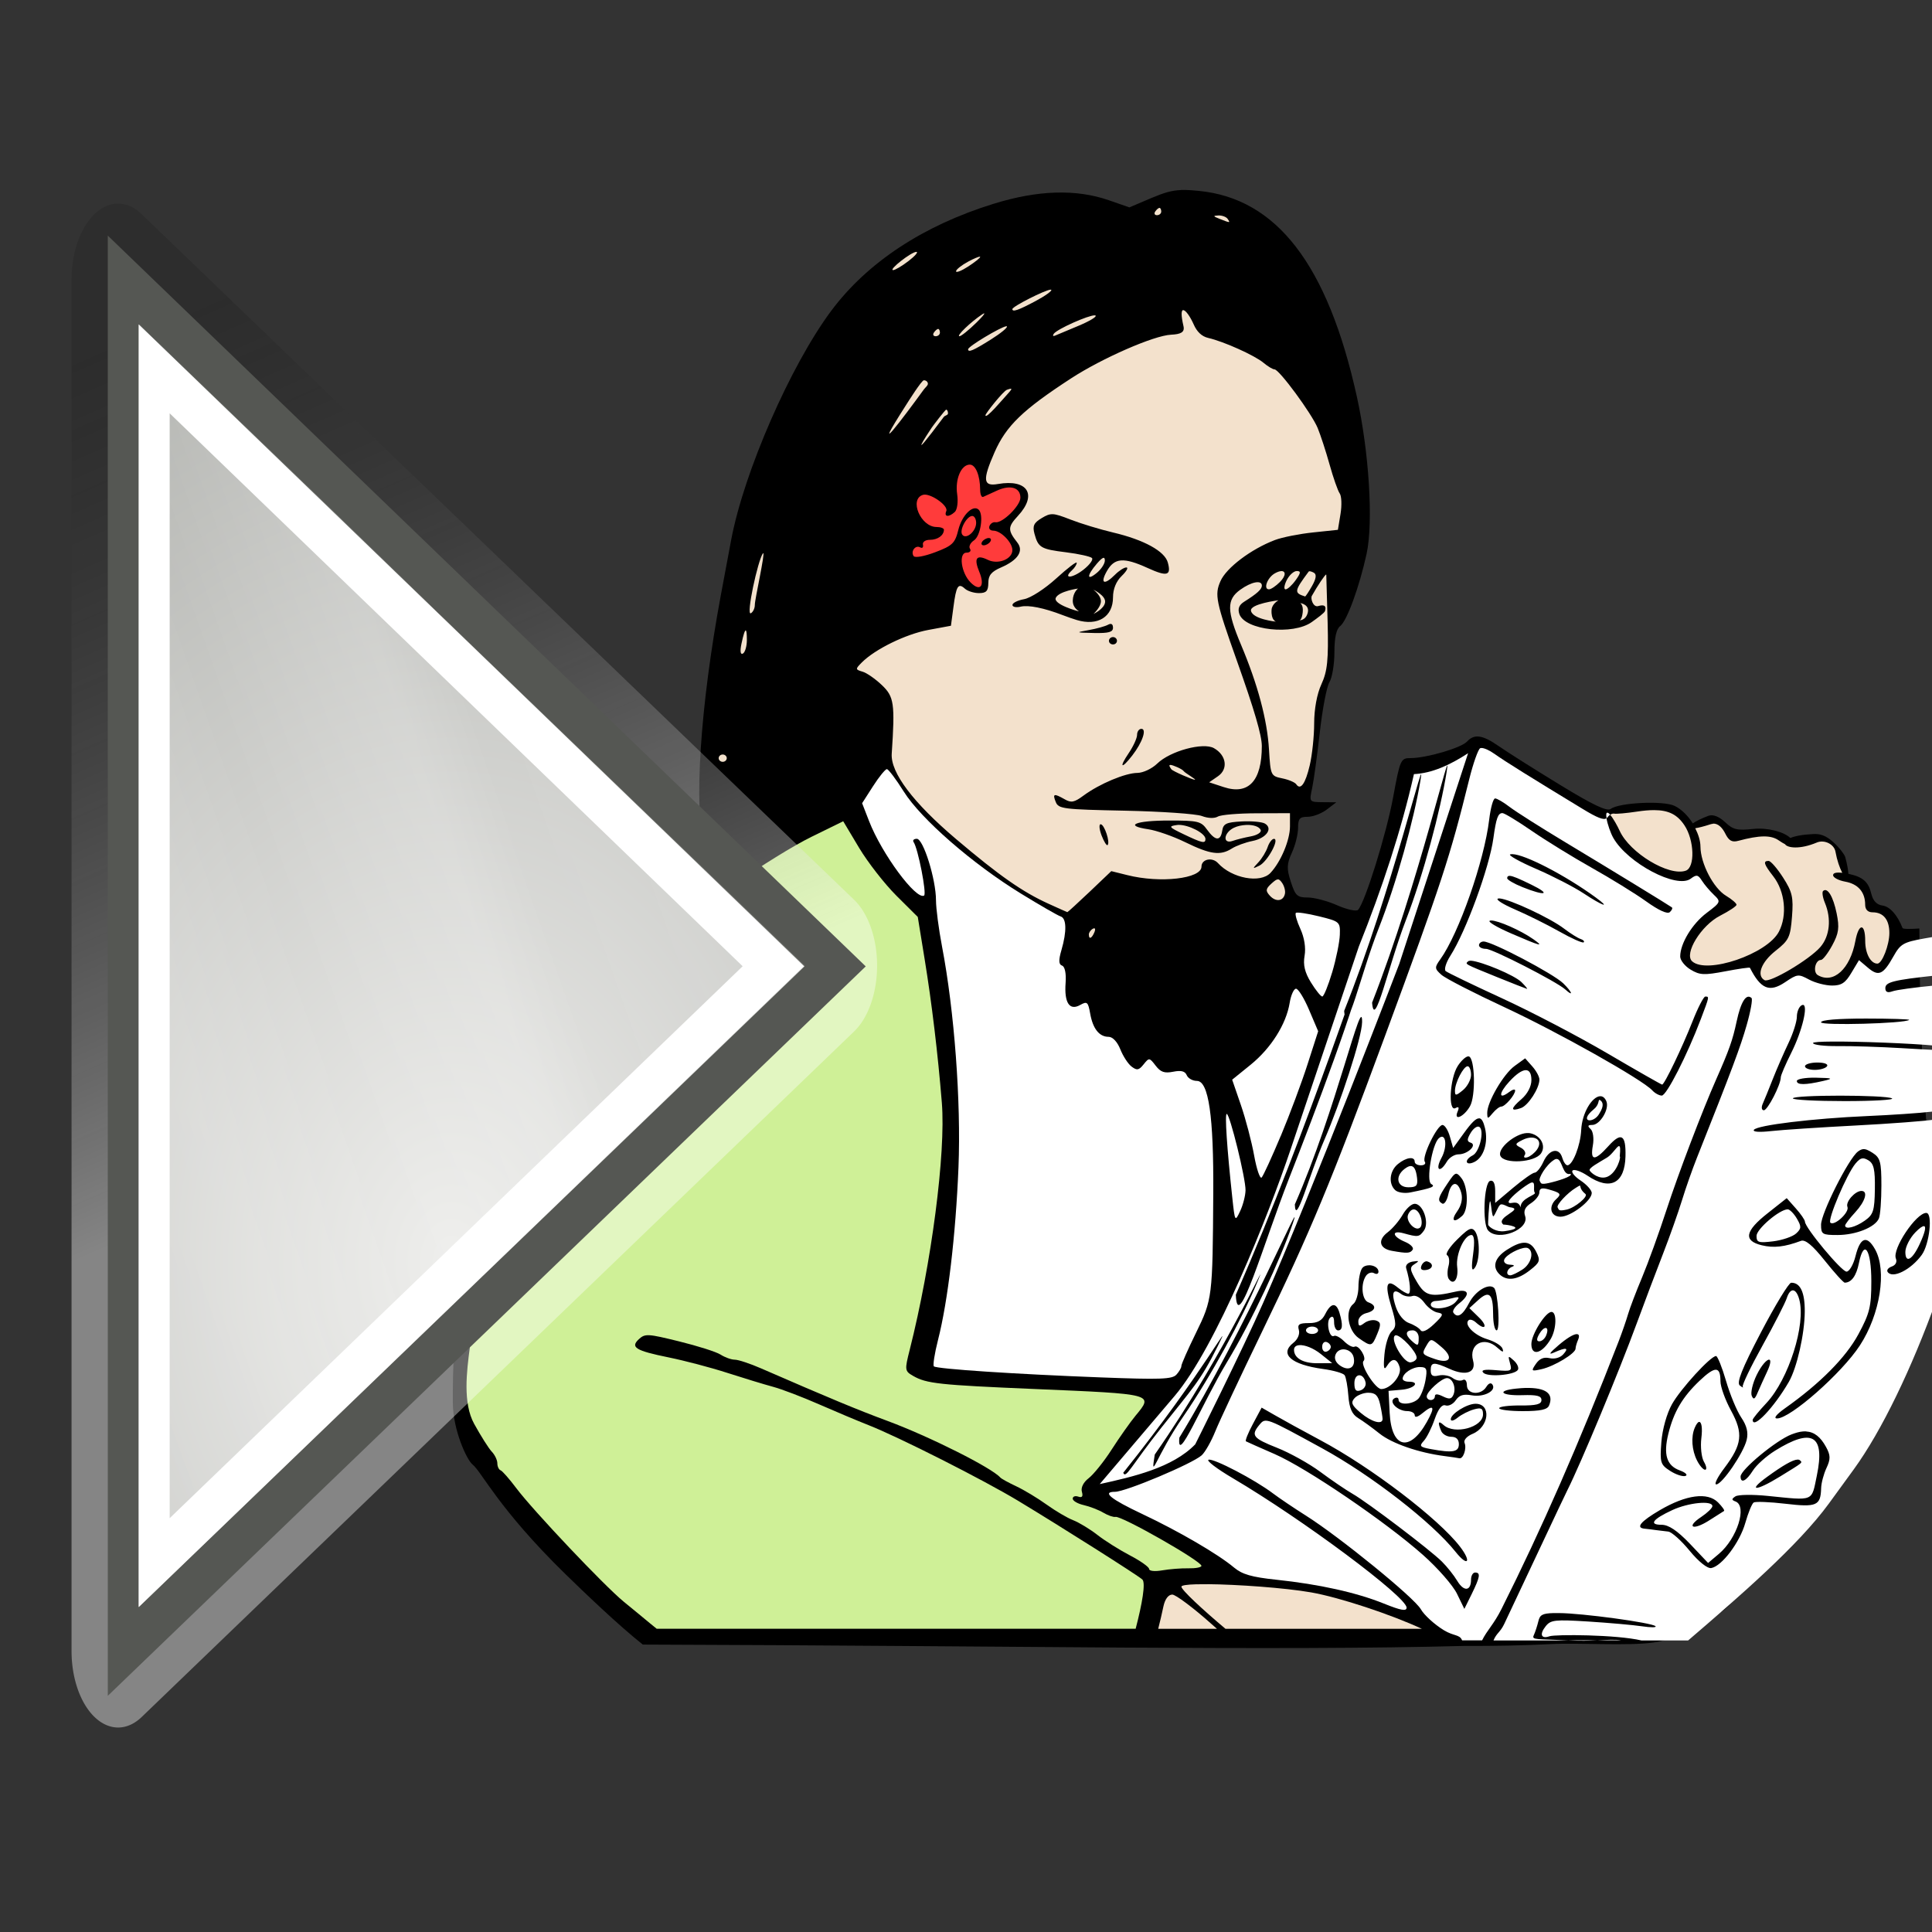 <?xml version="1.0" encoding="UTF-8" standalone="no"?>
<svg xmlns:dc="http://purl.org/dc/elements/1.1/" xmlns:cc="http://creativecommons.org/ns#" xmlns:rdf="http://www.w3.org/1999/02/22-rdf-syntax-ns#" xmlns:svg="http://www.w3.org/2000/svg" xmlns="http://www.w3.org/2000/svg" xmlns:xlink="http://www.w3.org/1999/xlink" version="1.0" id="svg7854" height="51.2" width="51.2">
  <rect width="100%" height="100%" fill="#333333" stroke="none"/>
  <defs id="defs7856">
    <linearGradient id="linearGradient7577">
      <stop id="stop7579" offset="0" style="stop-color:#000000;stop-opacity:0.314;" />
      <stop id="stop7581" offset="1" style="stop-color:#ffffff;stop-opacity:1" />
    </linearGradient>
    <linearGradient id="linearGradient7305">
      <stop id="stop7307" offset="0" style="stop-color:#ffffff;stop-opacity:1" />
      <stop style="stop-color:#ffffff;stop-opacity:0;" offset="0.21" id="stop7313" />
      <stop id="stop7329" offset="0.349" style="stop-color:#ffffff;stop-opacity:0.811;" />
      <stop style="stop-color:#ffffff;stop-opacity:0;" offset="0.429" id="stop7321" />
      <stop id="stop7323" offset="0.521" style="stop-color:#ffffff;stop-opacity:1;" />
      <stop style="stop-color:#ffffff;stop-opacity:0;" offset="0.557" id="stop7317" />
      <stop id="stop7319" offset="0.71" style="stop-color:#ffffff;stop-opacity:0.568;" />
      <stop style="stop-color:#ffffff;stop-opacity:0;" offset="0.744" id="stop7416" />
      <stop id="stop7309" offset="1" style="stop-color:#ffffff;stop-opacity:0" />
    </linearGradient>
    <linearGradient id="linearGradient7344">
      <stop style="stop-color:#eeeeec;stop-opacity:1" offset="0" id="stop7346" />
      <stop style="stop-color:#92948f;stop-opacity:1" offset="1" id="stop7348" />
    </linearGradient>
    <linearGradient y2="25.969" x2="-123.498" y1="12.838" x1="-127.017" gradientUnits="userSpaceOnUse" id="linearGradient7871" xlink:href="#linearGradient7577" />
    <radialGradient r="13.552" fy="17.415" fx="36.455" cy="17.415" cx="36.455" gradientTransform="matrix(0.925,0,0,1.935,-27.088,-1.471)" gradientUnits="userSpaceOnUse" id="radialGradient7873" xlink:href="#linearGradient7344" />
    <radialGradient r="13.552" fy="17.415" fx="36.455" cy="17.415" cx="36.455" gradientTransform="matrix(2.007,0,0,1.668,87.647,0.422)" gradientUnits="userSpaceOnUse" id="radialGradient7875" xlink:href="#linearGradient7344" />
    <linearGradient y2="37.832" x2="48.128" y1="10.043" x1="-0.003" gradientUnits="userSpaceOnUse" id="linearGradient7877" xlink:href="#linearGradient7305" />
    <linearGradient xlink:href="#linearGradient7577" id="linearGradient7865" gradientUnits="userSpaceOnUse" x1="-177.278" y1="9.204" x2="-172.829" y2="25.808" />
    <radialGradient xlink:href="#linearGradient7344" id="radialGradient7867" gradientUnits="userSpaceOnUse" gradientTransform="matrix(2.922,0,0,2.398,-293.181,-11.396)" cx="36.126" cy="18.02" fx="36.126" fy="18.02" r="13.552" />
    <linearGradient xlink:href="#linearGradient7305" id="linearGradient7869" gradientUnits="userSpaceOnUse" x1="-0.117" y1="10.147" x2="48.026" y2="37.942" />
  </defs>
  <path d="m 31.295,5.037 c -0.247,0.009 -0.44,0.068 -0.773,0.207 l -0.593,0.252 -0.542,-0.189 c -0.873,-0.302 -1.883,-0.271 -3.064,0.096 -1.859,0.576 -3.338,1.552 -4.292,2.83 -1.08,1.447 -2.316,4.277 -2.654,6.074 -0.06,0.321 -0.183,0.977 -0.273,1.459 -0.549,2.953 -0.724,5.626 -0.437,6.709 0.085,0.321 0.16,0.653 0.162,0.74 0.002,0.09 -0.291,0.335 -0.68,0.566 -0.377,0.224 -1.084,0.791 -1.572,1.258 -0.709,0.678 -1.063,1.13 -1.755,2.252 -1.185,1.922 -1.645,3.014 -2.064,4.912 -0.117,0.53 -0.287,1.203 -0.377,1.498 -0.38,1.141 -0.383,2.736 -0.38,3.471 0.003,0.735 0.373,1.521 0.521,1.638 0.244,0.194 0.682,1.166 2.465,2.908 0.441,0.431 1.414,1.366 2.049,1.865 9.776,0.03 16.78,0.17 21.786,0.035 0.771,0.004 1.536,-0.01 2.285,-0.048 0.749,-0.039 2.006,0.055 2.714,-0.042 0.708,-0.096 0.919,-0.539 1.565,-0.709 0.646,-0.17 0.89,-1.164 1.455,-1.423 0.565,-0.258 0.769,-0.774 1.232,-1.136 0.463,-0.362 0.556,-0.937 0.897,-1.419 0.341,-0.482 0.616,-1.131 0.816,-1.748 0.199,-0.616 1.421,-1.88 1.459,-2.646 0.115,-2.772 -0.374,-4.598 -0.38,-9.841 -0.253,0.018 -0.436,0.015 -0.446,-0.012 -0.132,-0.342 -0.336,-0.57 -0.53,-0.596 -0.154,-0.02 -0.251,-0.125 -0.297,-0.311 -0.077,-0.321 -0.225,-0.449 -0.608,-0.53 -0.006,-0.092 -0.026,-0.234 -0.084,-0.446 -0.015,-0.056 -0.14,-0.233 -0.308,-0.386 -0.214,-0.196 -0.368,-0.229 -0.533,-0.222 -0.296,0.014 -0.493,0.054 -0.614,0.105 -0.163,-0.163 -0.602,-0.281 -0.988,-0.24 -0.42,0.045 -0.53,0.019 -0.734,-0.174 -0.153,-0.145 -0.32,-0.222 -0.449,-0.174 -0.18,0.068 -0.325,0.139 -0.413,0.201 -0.126,-0.201 -0.298,-0.374 -0.482,-0.464 -0.298,-0.145 -1.472,-0.088 -1.695,0.081 -0.096,0.072 -0.468,-0.104 -1.357,-0.647 -0.673,-0.411 -1.395,-0.868 -1.605,-1.015 -0.433,-0.302 -0.652,-0.334 -0.845,-0.123 -0.151,0.166 -1.075,0.437 -1.489,0.437 -0.269,0 -0.283,0.03 -0.47,1.045 -0.178,0.965 -0.742,2.778 -0.928,2.977 -0.044,0.047 -0.294,-0.006 -0.551,-0.12 -0.257,-0.114 -0.608,-0.207 -0.782,-0.207 -0.28,0 -0.33,-0.048 -0.449,-0.416 -0.114,-0.351 -0.109,-0.472 0.03,-0.776 0.091,-0.198 0.162,-0.491 0.162,-0.653 0,-0.246 0.042,-0.294 0.255,-0.294 0.14,0 0.368,-0.087 0.506,-0.192 l 0.252,-0.192 -0.359,-0.003 c -0.359,-0.003 -0.36,-0.005 -0.282,-0.368 0.043,-0.2 0.135,-0.868 0.204,-1.483 0.069,-0.615 0.183,-1.213 0.255,-1.33 0.072,-0.117 0.132,-0.473 0.132,-0.791 0,-0.385 0.05,-0.617 0.153,-0.695 0.179,-0.135 0.512,-1.05 0.701,-1.92 0.18,-0.832 0.065,-2.698 -0.261,-4.169 -0.773,-3.495 -2.127,-5.248 -4.196,-5.445 -0.136,-0.013 -0.249,-0.022 -0.35,-0.024 -0.038,-5.745e-4 -0.076,-0.002 -0.111,0 z" id="path4354" style="fill:#000000;stroke-width:0.096" />
  <path d="m 22.346,21.764 -0.848,0.416 c -0.466,0.229 -1.361,0.782 -1.986,1.228 -3.772,2.693 -4.534,3.805 -6.38,9.3 -0.208,0.619 -0.556,2.052 -0.68,2.995 -0.085,0.644 -0.19,1.479 0.114,2.031 0.177,0.321 0.386,0.652 0.467,0.737 0.081,0.084 0.147,0.224 0.147,0.308 0,0.085 0.039,0.168 0.087,0.186 0.047,0.018 0.233,0.23 0.413,0.47 0.446,0.594 2.334,2.59 2.851,3.013 0.231,0.189 0.544,0.445 0.695,0.572 0.06,0.051 0.118,0.097 0.177,0.144 h 12.693 c 0.173,-0.662 0.27,-1.221 0.177,-1.306 -0.122,-0.112 -2.129,-1.383 -3.286,-2.082 -0.928,-0.56 -3.168,-1.693 -3.974,-2.01 -0.277,-0.109 -0.863,-0.355 -1.303,-0.548 -0.44,-0.193 -0.99,-0.404 -1.225,-0.467 -0.235,-0.063 -0.783,-0.231 -1.219,-0.371 -0.436,-0.141 -1.131,-0.323 -1.545,-0.407 -0.885,-0.18 -1.025,-0.269 -0.785,-0.488 0.16,-0.146 0.241,-0.139 1.06,0.063 0.488,0.12 0.983,0.276 1.099,0.35 0.116,0.074 0.285,0.135 0.377,0.135 0.093,0 0.408,0.104 0.698,0.231 1.831,0.797 2.546,1.094 3.352,1.393 1.104,0.41 2.752,1.235 2.986,1.498 0.029,0.033 0.22,0.138 0.425,0.234 0.205,0.096 0.565,0.313 0.8,0.482 0.235,0.169 0.553,0.357 0.707,0.416 0.154,0.06 0.443,0.235 0.641,0.389 0.198,0.155 0.587,0.399 0.866,0.545 0.279,0.146 0.506,0.307 0.506,0.359 0,0.054 0.149,0.071 0.347,0.036 0.191,-0.033 0.501,-0.058 0.692,-0.054 0.191,0.004 0.347,-0.025 0.347,-0.066 0,-0.126 -2.125,-1.335 -2.279,-1.297 -0.051,0.012 -0.195,-0.037 -0.32,-0.111 -0.125,-0.074 -0.357,-0.164 -0.518,-0.201 -0.161,-0.036 -0.294,-0.113 -0.294,-0.171 0,-0.058 0.065,-0.082 0.147,-0.054 0.102,0.036 0.132,-0.005 0.096,-0.129 -0.031,-0.109 0.04,-0.252 0.18,-0.359 0.127,-0.098 0.402,-0.437 0.608,-0.758 0.206,-0.321 0.491,-0.725 0.632,-0.896 0.483,-0.583 0.509,-0.575 -2.675,-0.71 -2.53,-0.107 -2.863,-0.143 -3.217,-0.347 -0.223,-0.128 -0.227,-0.154 -0.09,-0.695 0.576,-2.279 0.958,-5.21 0.851,-6.541 -0.106,-1.311 -0.268,-2.653 -0.455,-3.801 l -0.183,-1.126 -0.566,-0.563 c -0.31,-0.309 -0.755,-0.879 -0.988,-1.267 z" id="path3925" style="fill:#cff097;fill-opacity:1;stroke-width:0.096" />
  <path d="m 29.751,39.267 c 0.043,-0.04 0.303,-0.142 0.578,-0.227 0.908,-0.282 1.404,-0.525 1.471,-0.722 0.129,-0.381 1.408,-3.082 1.646,-3.475 0.686,-1.135 4.732,-11.848 5.003,-13.245 0.072,-0.374 0.2,-0.872 0.284,-1.107 0.084,-0.234 0.131,-0.446 0.105,-0.469 -0.026,-0.024 -0.328,0.031 -0.67,0.123 -0.342,0.091 -0.674,0.178 -0.736,0.192 -0.114,0.026 -0.295,0.676 -0.419,1.504 -0.036,0.241 -0.325,1.181 -0.641,2.09 -0.316,0.909 -0.796,2.331 -1.065,3.159 -0.269,0.829 -0.613,1.813 -0.764,2.187 -1.092,2.713 -1.698,4.171 -2.002,4.812 -0.139,0.294 -0.428,0.907 -0.641,1.361 -0.533,1.135 -0.676,1.397 -1.222,2.236 -0.512,0.786 -0.973,1.39 -1.101,1.442 -0.109,0.044 -0.102,0.211 0.009,0.211 0.049,0 0.124,-0.032 0.168,-0.072 z" id="path3919" style="fill:#000000;stroke-width:0.096" />
  <path id="path3921" d="m 39.253,19.823 c -0.01,6.47e-4 -0.02,0.002 -0.027,0.006 -0.054,0.03 -0.184,0.397 -0.288,0.815 -0.518,2.091 -0.718,2.702 -2.243,6.835 -1.421,3.849 -1.963,5.153 -3.256,7.826 -0.569,1.176 -1.123,2.356 -1.231,2.624 -0.108,0.267 -0.27,0.555 -0.362,0.638 -0.246,0.222 -2.016,0.967 -2.297,0.967 -0.354,0 -0.118,0.192 0.719,0.587 0.975,0.46 2.013,1.065 2.435,1.42 0.214,0.18 0.465,0.254 1.12,0.323 1.138,0.12 2.124,0.339 2.851,0.632 0.456,0.184 0.602,0.209 0.602,0.108 0,-0.287 -2.753,-2.338 -4.603,-3.429 -0.424,-0.25 -0.714,-0.47 -0.644,-0.491 0.135,-0.041 1.224,0.527 1.707,0.893 0.159,0.12 0.552,0.386 0.875,0.59 0.896,0.567 2.869,2.173 3.043,2.48 0.085,0.15 0.358,0.401 0.608,0.554 0.268,0.164 0.423,0.108 0.485,0.27 h 0.53 c 0.129,-0.265 0.31,-0.423 0.515,-0.833 1.054,-2.101 2.06,-4.396 3.103,-7.089 0.093,-0.241 0.205,-0.567 0.252,-0.728 0.046,-0.16 0.214,-0.599 0.371,-0.973 0.157,-0.374 0.45,-1.182 0.65,-1.797 0.302,-0.927 0.942,-2.61 1.315,-3.453 0.343,-0.777 0.434,-1.035 0.539,-1.527 0.112,-0.526 0.255,-0.751 0.395,-0.623 0.034,0.031 -0.025,0.357 -0.129,0.719 -0.165,0.577 -0.378,1.151 -1.321,3.522 -0.117,0.294 -0.294,0.796 -0.392,1.117 -0.099,0.321 -0.323,0.956 -0.5,1.411 -0.177,0.454 -0.492,1.287 -0.698,1.848 -0.475,1.293 -1.478,3.704 -1.839,4.424 -0.054,0.107 -0.343,0.718 -0.644,1.36 -0.301,0.642 -0.764,1.625 -1.03,2.186 -0.107,0.226 -0.203,0.238 -0.285,0.438 h 1.988 c -0.838,-0.044 -0.981,-0.007 -0.922,-0.135 0.04,-0.085 0.094,-0.254 0.123,-0.374 0.039,-0.165 0.101,-0.208 0.401,-0.216 0.043,-0.002 0.093,-1.84e-4 0.147,0 0.608,0.002 2.461,0.254 2.555,0.347 0.038,0.037 -0.122,0.038 -0.356,0.003 -0.235,-0.035 -0.873,-0.091 -1.417,-0.126 -0.893,-0.056 -1.002,-0.043 -1.135,0.123 -0.172,0.215 -0.123,0.345 0.102,0.267 0.152,-0.053 1.767,-0.045 2.435,0.111 h 1.237 c 1.354,-1.161 2.919,-2.516 3.729,-3.627 0.143,-0.196 0.44,-0.604 0.659,-0.905 0.744,-1.023 1.542,-2.687 2.201,-4.52 v -4.765 c -0.019,0.004 -0.033,0.008 -0.054,0.012 -0.22,0.038 -1.167,0.11 -2.106,0.159 -0.938,0.049 -1.942,0.115 -2.228,0.147 -0.315,0.035 -0.496,0.023 -0.458,-0.033 0.083,-0.123 1.561,-0.302 3.004,-0.365 0.645,-0.028 1.402,-0.08 1.68,-0.114 0.06,-0.007 0.112,-0.012 0.162,-0.015 v -1.62 c -0.277,-0.013 -0.602,-0.031 -0.934,-0.051 -0.557,-0.033 -1.314,-0.058 -1.68,-0.054 -0.367,0.004 -0.665,-0.032 -0.665,-0.081 0,-0.026 0.198,-0.037 0.503,-0.039 0.723,-0.005 2.039,0.044 2.776,0.111 v -1.602 c -0.037,0.004 -0.056,0.005 -0.096,0.009 -0.491,0.047 -0.976,0.113 -1.078,0.15 -0.129,0.046 -0.189,0.021 -0.189,-0.084 0,-0.16 0.209,-0.215 1.363,-0.338 V 24.813 c -0.101,0.017 -0.208,0.035 -0.329,0.057 -0.561,0.1 -0.634,0.146 -0.821,0.479 -0.272,0.486 -0.394,0.535 -0.677,0.294 l -0.234,-0.198 -0.201,0.335 c -0.158,0.268 -0.264,0.338 -0.512,0.338 -0.172,0 -0.449,-0.071 -0.611,-0.159 -0.281,-0.151 -0.309,-0.149 -0.632,0.069 -0.415,0.28 -0.647,0.185 -0.934,-0.38 -0.009,-0.017 -0.301,0.026 -0.653,0.093 -0.566,0.107 -0.675,0.101 -0.919,-0.045 -0.152,-0.091 -0.276,-0.248 -0.276,-0.347 0,-0.345 0.317,-0.867 0.701,-1.156 0.378,-0.284 0.382,-0.298 0.189,-0.482 -0.109,-0.104 -0.25,-0.27 -0.314,-0.371 -0.102,-0.16 -0.144,-0.169 -0.297,-0.054 -0.367,0.277 -1.67,-0.409 -2.052,-1.081 -0.071,-0.125 -0.156,-0.366 -0.18,-0.521 -0.075,0.056 -0.246,-0.012 -0.626,-0.243 -1.384,-0.84 -2.08,-1.274 -2.342,-1.462 -0.136,-0.097 -0.282,-0.162 -0.353,-0.156 z m 3.322,1.86 c 0.008,-0.006 0.018,-0.012 0.024,-0.021 0.02,-0.029 0.044,-0.054 0.072,-0.072 -0.037,-0.043 -0.071,-0.065 -0.09,-0.048 -0.019,0.017 -0.016,0.073 -0.006,0.141 z m -1.007,21.787 c 0.039,0.002 0.06,0.002 0.102,0.005 0.22,0.013 0.44,0.005 0.644,-0.005 z m 0.746,0 h 0.65 c -0.148,-0.026 -0.384,-0.012 -0.65,0 z M 38.906,19.961 c -0.478,0.312 -0.957,0.531 -1.435,0.554 -0.335,1.487 -0.838,3.015 -1.462,4.574 l -1.812,5.388 c -0.579,1.721 -1.962,5.216 -3.07,6.52 l -1.983,2.333 c 0.885,-0.194 1.93,-0.433 2.531,-1.054 0,0 1.243,-2.484 1.803,-3.756 1.299,-2.949 3.603,-8.973 3.603,-8.973 z m 0.716,1.198 c 0.05,0 0.227,0.104 0.392,0.231 0.166,0.126 0.829,0.546 1.474,0.934 1.187,0.714 2.734,1.66 2.818,1.722 0.025,0.019 0.002,0.075 -0.054,0.126 -0.065,0.059 -0.295,-0.046 -0.632,-0.288 -0.292,-0.209 -0.939,-0.607 -1.438,-0.887 -0.498,-0.28 -1.215,-0.721 -1.59,-0.979 -0.375,-0.258 -0.724,-0.47 -0.776,-0.47 -0.118,0 -0.166,0.133 -0.24,0.668 -0.107,0.776 -0.725,2.463 -1.141,3.115 -0.116,0.182 -0.17,0.364 -0.123,0.404 0.047,0.04 0.713,0.362 1.483,0.716 0.77,0.353 2.035,1.014 2.809,1.468 0.774,0.454 1.423,0.824 1.444,0.824 0.061,0 0.532,-0.981 0.806,-1.677 0.142,-0.361 0.294,-0.656 0.338,-0.656 0.108,0 0.111,-0.008 -0.117,0.593 -0.365,0.963 -0.91,2.031 -1.036,2.031 -0.068,0 -0.182,-0.061 -0.252,-0.138 -0.259,-0.284 -2.502,-1.546 -3.924,-2.207 -0.807,-0.375 -1.557,-0.76 -1.665,-0.857 -0.182,-0.162 -0.183,-0.194 -0.03,-0.407 0.493,-0.687 1.166,-2.606 1.297,-3.705 0.037,-0.307 0.106,-0.56 0.156,-0.56 z m 0.458,1.477 c 0.331,0.006 1.402,0.559 2.207,1.147 0.421,0.307 0.188,0.228 -0.32,-0.108 -0.253,-0.167 -0.821,-0.46 -1.261,-0.65 -0.44,-0.19 -0.747,-0.364 -0.683,-0.383 0.015,-0.005 0.035,-0.006 0.057,-0.006 z m -0.069,0.575 c 0.082,0.004 0.25,0.076 0.572,0.234 0.541,0.264 0.371,0.309 -0.24,0.063 -0.22,-0.088 -0.401,-0.194 -0.401,-0.234 -2.87e-4,-0.043 0.02,-0.065 0.069,-0.063 z m -0.267,0.599 c 0.266,0.02 1.337,0.516 1.71,0.803 0.161,0.123 0.356,0.245 0.431,0.27 0.075,0.025 0.113,0.064 0.084,0.09 -0.029,0.026 -0.318,-0.102 -0.641,-0.285 -0.323,-0.183 -0.852,-0.445 -1.174,-0.584 -0.323,-0.139 -0.527,-0.268 -0.455,-0.291 0.01,-0.003 0.027,-0.005 0.045,-0.003 z m -0.231,0.584 c 0.183,-0.004 0.785,0.259 1.123,0.497 0.301,0.212 0.201,0.188 -0.587,-0.153 -0.381,-0.165 -0.635,-0.316 -0.566,-0.338 0.008,-0.002 0.018,-0.006 0.03,-0.006 z m -0.195,0.557 c 0.223,0 1.845,0.852 2.109,1.108 0.238,0.231 0.284,0.371 0.054,0.162 -0.225,-0.204 -1.926,-1.075 -2.1,-1.075 -0.103,-4e-5 -0.186,-0.042 -0.186,-0.096 0,-0.053 0.055,-0.099 0.123,-0.099 z m -0.332,0.509 c 0.277,0.022 1.149,0.381 1.336,0.569 0.102,0.102 0.168,0.182 0.144,0.177 -0.024,-0.005 -0.38,-0.145 -0.791,-0.311 -0.883,-0.359 -0.852,-0.342 -0.767,-0.419 0.006,-0.006 0.016,-0.01 0.03,-0.012 0.013,-0.002 0.029,-0.005 0.048,-0.003 z m 8.791,1.171 c 0.149,-0.01 -0.013,0.683 -0.305,1.267 -0.154,0.307 -0.279,0.599 -0.279,0.65 0,0.196 -0.348,0.875 -0.449,0.875 -0.059,0 -0.072,-0.076 -0.03,-0.171 0.042,-0.094 0.162,-0.389 0.267,-0.656 0.105,-0.267 0.293,-0.697 0.416,-0.955 0.124,-0.258 0.222,-0.572 0.222,-0.698 0,-0.126 0.055,-0.261 0.123,-0.3 0.013,-0.007 0.026,-0.011 0.036,-0.012 z m 1.671,0.362 c 0.655,0 1.172,0.017 1.147,0.036 -0.12,0.095 -2.336,0.155 -2.336,0.063 0,-0.063 0.442,-0.099 1.189,-0.099 z m -10.549,1.003 c 0.01,-0.002 0.019,-0.002 0.027,0 0.163,0.049 0.185,1.049 0.03,1.321 -0.16,0.281 -0.438,0.402 -0.329,0.144 0.049,-0.116 0.031,-0.144 -0.054,-0.096 -0.201,0.113 -0.153,-0.789 0.06,-1.117 0.088,-0.136 0.2,-0.24 0.267,-0.252 z m 1.519,0.051 0.189,0.213 c 0.104,0.117 0.189,0.273 0.189,0.35 0,0.228 -0.295,0.687 -0.488,0.755 -0.282,0.099 -0.28,0.014 0.009,-0.234 0.162,-0.139 0.267,-0.339 0.267,-0.506 0,-0.366 -0.227,-0.35 -0.581,0.033 -0.29,0.314 -0.296,0.499 -0.009,0.282 0.089,-0.068 0.161,-0.086 0.159,-0.039 -0.005,0.12 -0.269,0.425 -0.368,0.425 -0.046,0 -0.147,0.077 -0.225,0.171 -0.135,0.162 -0.144,0.163 -0.147,0 -0.006,-0.286 0.432,-1.037 0.728,-1.249 z m 7.742,0.111 c 0.19,0 0.296,0.042 0.258,0.099 -0.036,0.053 -0.183,0.096 -0.326,0.096 -0.143,0 -0.258,-0.042 -0.258,-0.096 0,-0.053 0.147,-0.099 0.326,-0.099 z m -9.267,0.099 c -0.11,0 -0.335,0.437 -0.335,0.65 0,0.137 0.026,0.136 0.213,-0.018 0.117,-0.097 0.213,-0.279 0.213,-0.404 0,-0.125 -0.041,-0.228 -0.09,-0.228 z m 9.231,0.303 c 0.452,0.01 0.474,0.021 0.189,0.087 -0.472,0.109 -0.695,0.109 -0.695,0 0,-0.053 0.228,-0.093 0.506,-0.087 z m 0.641,0.476 c 0.637,2.95e-4 1.293,0.025 1.375,0.072 0.068,0.039 -0.495,0.072 -1.252,0.072 -0.757,9.6e-5 -1.375,-0.032 -1.375,-0.072 0,-0.047 0.615,-0.072 1.252,-0.072 z m -6.365,0.015 c 0.068,-0.005 0.129,0.035 0.171,0.135 0.085,0.202 -0.168,0.626 -0.374,0.626 -0.12,0 -0.133,0.028 -0.045,0.108 0.067,0.061 0.093,0.252 0.06,0.437 -0.074,0.414 0.049,0.419 0.413,0.015 0.341,-0.378 0.466,-0.304 0.452,0.27 -0.017,0.721 -0.405,0.921 -1.006,0.515 -0.173,-0.116 -0.351,-0.178 -0.395,-0.138 -0.045,0.041 0.052,0.16 0.213,0.267 0.161,0.107 0.294,0.256 0.294,0.329 0,0.206 -0.556,0.629 -0.827,0.629 -0.266,0 -0.331,-0.269 -0.114,-0.467 0.147,-0.134 0.119,-0.166 -0.207,-0.258 -0.175,-0.049 -0.24,-0.027 -0.24,0.081 0,0.081 -0.102,0.209 -0.225,0.288 -0.155,0.099 -0.2,0.203 -0.153,0.338 0.125,0.358 -0.719,0.684 -0.982,0.38 -0.154,-0.178 -0.109,-1.262 0.054,-1.312 0.088,-0.027 0.135,0.066 0.135,0.273 v 0.311 l 0.476,-0.401 c 0.263,-0.221 0.519,-0.401 0.572,-0.401 0.053,0 0.158,-0.13 0.231,-0.291 0.151,-0.333 0.418,-0.387 0.5,-0.099 0.031,0.107 0.092,0.195 0.135,0.195 0.14,0 0.346,-0.527 0.365,-0.931 0.022,-0.465 0.292,-0.885 0.497,-0.899 z m -0.015,0.097 c -0.032,0.002 -2e-4,0.131 -0.154,0.254 -0.412,0.341 0.009,0.384 0.156,0.104 0.138,-0.218 0.082,-0.308 0.017,-0.351 -0.008,-0.005 -0.014,-0.008 -0.019,-0.007 z m -3.184,0.487 c 0.067,0.007 0.113,0.095 0.153,0.261 0.091,0.378 -0.034,0.776 -0.279,0.896 -0.239,0.117 -0.283,-0.052 -0.045,-0.174 0.184,-0.094 0.315,-0.673 0.171,-0.755 -0.056,-0.032 -0.158,0.043 -0.228,0.162 -0.098,0.167 -0.1,0.225 -0.003,0.255 0.188,0.057 -0.071,0.311 -0.317,0.311 -0.108,0 -0.249,0.088 -0.311,0.195 -0.186,0.316 -0.317,0.221 -0.141,-0.102 0.167,-0.306 0.115,-0.688 -0.072,-0.518 -0.177,0.162 -0.339,1.132 -0.201,1.21 0.123,0.069 0.031,0.107 -0.554,0.225 -0.151,0.03 -0.329,0.003 -0.398,-0.06 -0.186,-0.17 -0.153,-0.509 0.069,-0.692 0.218,-0.18 0.446,-0.211 0.446,-0.063 0,0.054 0.073,0.096 0.165,0.096 0.091,0 0.138,-0.043 0.102,-0.096 -0.084,-0.124 0.326,-0.973 0.47,-0.973 0.06,0 0.147,0.138 0.195,0.306 l 0.087,0.303 0.291,-0.401 c 0.193,-0.267 0.316,-0.392 0.401,-0.383 z m 1.258,0.392 c 0.02,-0.002 0.041,-0.002 0.06,0 0.295,0.038 0.466,0.327 0.32,0.539 -0.167,0.243 -0.982,0.29 -1.078,0.063 -0.082,-0.194 0.392,-0.586 0.698,-0.602 z m 0.117,0.12 c -0.063,0.002 -0.138,0.019 -0.216,0.057 -0.216,0.106 -0.22,0.128 -0.06,0.21 0.099,0.05 0.147,0.138 0.108,0.195 -0.04,0.059 -0.011,0.084 0.069,0.06 0.077,-0.023 0.193,-0.115 0.255,-0.204 0.129,-0.187 0.032,-0.324 -0.156,-0.317 z m 2.326,0.226 c -0.056,0.008 -0.174,0.218 -0.313,0.303 -0.22,0.135 -0.498,0.278 -0.46,0.345 0.038,0.067 0.262,0.251 0.47,0.163 0.257,-0.108 0.368,-0.546 0.326,-0.537 0.021,-0.211 0.011,-0.279 -0.023,-0.274 z m 6.462,0.082 c 0.07,-0.011 0.145,0.022 0.261,0.096 0.203,0.13 0.234,0.237 0.234,0.863 0,0.394 -0.029,0.788 -0.066,0.875 -0.099,0.235 -0.612,0.44 -1.099,0.44 -0.402,0 -0.434,-0.019 -0.434,-0.273 0,-0.302 0.73,-1.751 0.976,-1.938 0.047,-0.035 0.087,-0.056 0.129,-0.063 z m 0.012,0.243 c -0.068,-0.002 -0.124,0.042 -0.204,0.138 -0.232,0.279 -0.747,1.492 -0.665,1.566 0.107,0.098 0.512,-0.278 0.452,-0.419 -0.055,-0.131 0.201,-0.422 0.371,-0.422 0.183,0 0.104,0.275 -0.165,0.566 -0.147,0.159 -0.267,0.318 -0.267,0.35 0,0.116 0.269,0.048 0.521,-0.129 0.225,-0.158 0.259,-0.262 0.267,-0.836 0.007,-0.52 -0.028,-0.678 -0.174,-0.764 -0.055,-0.032 -0.097,-0.049 -0.138,-0.051 z m -8.114,0.016 c -0.021,-0.002 -0.044,0.002 -0.072,0.02 -0.22,0.134 -0.425,0.493 -0.386,0.56 0.038,0.067 0.019,0.105 0.24,0.057 0.22,-0.048 0.654,-0.179 0.575,-0.243 -0.21,0.062 -0.212,-0.374 -0.356,-0.394 z m -3.882,0.187 c -0.043,0.002 -0.094,0.028 -0.156,0.075 -0.262,0.198 -0.203,0.488 0.099,0.488 0.213,0 0.254,-0.043 0.231,-0.243 -0.026,-0.223 -0.08,-0.326 -0.174,-0.32 z m 1.207,0.204 c 0.041,-0.004 0.079,0.037 0.141,0.114 0.182,0.227 0.195,0.845 0.021,1.003 -0.226,0.206 -0.309,0.125 -0.129,-0.126 0.109,-0.152 0.147,-0.332 0.105,-0.485 -0.091,-0.331 -0.267,-0.309 -0.344,0.045 -0.035,0.16 -0.107,0.269 -0.159,0.24 -0.136,-0.077 -0.115,-0.153 0.135,-0.527 0.12,-0.18 0.177,-0.258 0.231,-0.264 z m 2.018,0.231 c -0.021,5.83e-4 -0.05,0.011 -0.092,0.037 -0.22,0.134 -0.568,0.425 -0.53,0.492 0.038,0.067 0.238,-0.094 0.315,0.13 -0.008,-0.251 0.451,-0.331 0.371,-0.395 -0.043,-0.073 0.026,-0.266 -0.064,-0.263 z m 1.253,0.086 c -0.016,0.006 -0.045,0.024 -0.1,0.058 -0.22,0.134 -0.518,0.451 -0.479,0.518 0.038,0.067 0.019,0.105 0.24,0.057 0.22,-0.048 0.578,-0.348 0.498,-0.412 -0.18,-0.144 -0.111,-0.239 -0.159,-0.221 z m 5.492,0.33 0.24,0.27 c 0.132,0.148 0.242,0.307 0.243,0.353 6.46e-4,0.161 0.969,1.324 1.102,1.324 0.074,0 0.181,-0.184 0.237,-0.407 0.125,-0.505 0.302,-0.568 0.518,-0.186 0.319,0.562 0.138,1.722 -0.401,2.549 -0.48,0.736 -1.843,1.937 -2.195,1.935 -0.102,-6.46e-4 -0.021,-0.105 0.207,-0.267 0.932,-0.658 1.616,-1.349 1.947,-1.962 0.3,-0.555 0.344,-0.732 0.344,-1.405 0,-0.849 -0.197,-1.139 -0.329,-0.482 -0.068,0.335 -0.195,0.514 -0.374,0.518 -0.036,6.46e-4 -0.276,-0.265 -0.533,-0.587 -0.325,-0.407 -0.517,-0.563 -0.629,-0.521 -0.434,0.162 -0.723,0.194 -1.039,0.117 -0.493,-0.12 -0.446,-0.376 0.159,-0.851 z m -7.859,0.082 c -0.002,-0.002 -0.003,-6.47e-4 -0.005,0.002 -0.026,0.041 -0.057,0.61 -0.047,0.627 0.038,0.067 0.218,0.195 0.441,0.163 0.615,-0.087 0.032,-0.18 -0.038,-0.173 -0.24,-0.192 0.585,-0.412 0.172,-0.46 -0.064,-0.007 -0.201,-0.113 -0.259,-0.064 -0.058,0.05 -0.124,0.248 -0.173,0.3 -0.045,0.049 -0.067,-0.376 -0.091,-0.395 z m -2.001,0.067 c 0.221,0 0.396,0.502 0.246,0.71 -0.126,0.174 -0.157,0.178 -0.539,0.072 -0.329,-0.091 -0.303,0.085 0.033,0.225 0.15,0.062 0.243,0.156 0.207,0.21 -0.067,0.098 -0.14,0.103 -0.551,0.03 -0.332,-0.059 -0.383,-0.286 -0.111,-0.491 0.129,-0.097 0.308,-0.309 0.398,-0.467 0.09,-0.159 0.233,-0.288 0.317,-0.288 z m 9.887,0.147 c -0.215,0 -0.827,0.521 -0.827,0.704 0,0.173 0.05,0.192 0.44,0.144 0.243,-0.03 0.517,-0.124 0.608,-0.207 0.142,-0.129 0.145,-0.184 0.021,-0.395 -0.079,-0.135 -0.19,-0.246 -0.243,-0.246 z m -9.914,0.003 c -0.055,0.002 -0.109,0.048 -0.147,0.138 -0.072,0.171 0.191,0.455 0.317,0.344 0.05,-0.044 0.057,-0.169 0.018,-0.282 -0.046,-0.133 -0.118,-0.203 -0.189,-0.201 z m 13.586,0.093 c 0.175,0 0.086,0.827 -0.12,1.111 -0.287,0.396 -0.777,0.641 -0.905,0.452 -0.032,-0.048 0.017,-0.111 0.111,-0.144 0.101,-0.035 0.145,-0.12 0.108,-0.21 -0.105,-0.249 0.535,-1.21 0.806,-1.21 z m -0.063,0.35 c -0.04,-0.002 -0.117,0.05 -0.228,0.165 -0.145,0.15 -0.264,0.384 -0.264,0.518 0,0.317 0.188,0.21 0.383,-0.216 0.139,-0.304 0.175,-0.464 0.108,-0.467 z m -12.004,0.072 c 0.043,-0.005 0.076,0.018 0.108,0.063 0.137,0.193 0.131,0.79 -0.009,0.973 -0.08,0.105 -0.092,0.002 -0.042,-0.365 0.046,-0.337 0.03,-0.509 -0.045,-0.509 -0.19,0 -0.42,0.516 -0.377,0.848 0.04,0.316 -0.095,0.505 -0.225,0.314 -0.039,-0.057 -0.041,-0.208 -0.006,-0.335 0.035,-0.127 0.019,-0.26 -0.036,-0.291 -0.055,-0.031 0.067,-0.22 0.27,-0.419 0.19,-0.188 0.291,-0.271 0.362,-0.279 z m 1.39,0.368 c 0.15,-0.011 0.255,0.07 0.341,0.243 0.114,0.229 0.098,0.277 -0.168,0.485 -0.325,0.255 -0.6,0.296 -0.797,0.117 -0.213,-0.195 -0.144,-0.444 0.183,-0.656 0.181,-0.117 0.324,-0.18 0.44,-0.189 z m 0.066,0.132 c -0.168,-8.7e-5 -0.528,0.187 -0.575,0.317 -0.024,0.067 0.042,0.128 0.15,0.132 0.112,0.005 0.139,0.026 0.063,0.054 -0.145,0.054 -0.185,0.228 -0.051,0.228 0.046,0 0.19,-0.069 0.32,-0.153 0.233,-0.149 0.318,-0.471 0.15,-0.566 -0.015,-0.008 -0.033,-0.012 -0.057,-0.012 z m -2.902,0.353 c 0.07,-0.005 0.053,0.016 -0.045,0.078 -0.14,0.088 -0.134,0.146 0.054,0.467 0.225,0.384 0.362,0.418 1.036,0.264 0.35,-0.08 0.393,0.075 0.087,0.314 -0.114,0.089 -0.183,0.199 -0.153,0.243 0.108,0.159 0.248,0.072 0.419,-0.258 0.164,-0.316 0.517,-0.528 0.659,-0.398 0.106,0.096 0.169,1.126 0.069,1.126 -0.051,0 -0.093,-0.195 -0.093,-0.431 0,-0.541 -0.105,-0.636 -0.398,-0.368 l -0.231,0.21 0.252,0.246 c 0.246,0.239 0.171,0.361 -0.081,0.132 -0.069,-0.063 -0.156,-0.089 -0.192,-0.057 -0.128,0.117 0.15,0.399 0.494,0.503 0.193,0.058 0.376,0.169 0.404,0.249 0.039,0.109 0.005,0.103 -0.135,-0.024 -0.35,-0.319 -0.765,-0.097 -0.644,0.344 0.087,0.317 -0.189,0.415 -0.62,0.219 -0.422,-0.192 -0.503,-0.185 -0.503,0.039 0,0.138 0.054,0.173 0.213,0.135 0.118,-0.028 0.283,0.002 0.368,0.066 0.085,0.064 0.205,0.088 0.267,0.054 0.064,-0.036 0.111,0.023 0.111,0.138 0,0.245 0.372,0.276 0.515,0.042 0.058,-0.094 0.122,-0.119 0.162,-0.06 0.112,0.165 -0.229,0.343 -0.548,0.285 -0.221,-0.04 -0.331,-0.006 -0.425,0.132 -0.07,0.102 -0.191,0.162 -0.27,0.135 -0.094,-0.033 -0.192,0.089 -0.288,0.365 -0.079,0.229 -0.208,0.489 -0.288,0.575 -0.128,0.139 -0.105,0.165 0.192,0.219 0.577,0.105 0.737,0.078 0.737,-0.132 0,-0.126 -0.07,-0.195 -0.201,-0.195 -0.111,0 -0.231,-0.068 -0.267,-0.153 -0.099,-0.234 -0.078,-0.287 0.063,-0.159 0.29,0.264 1.045,0.061 1.045,-0.282 0,-0.16 -0.046,-0.186 -0.24,-0.132 -0.132,0.037 -0.326,0.133 -0.428,0.216 -0.107,0.086 -0.186,0.106 -0.186,0.045 0,-0.143 0.427,-0.41 0.656,-0.41 0.424,0 0.364,0.613 -0.078,0.797 -0.152,0.063 -0.243,0.166 -0.213,0.24 0.062,0.146 -0.034,0.429 -0.138,0.407 -0.038,-0.008 -0.21,-0.035 -0.386,-0.057 -0.688,-0.088 -1.402,-0.334 -1.731,-0.599 -0.19,-0.152 -0.444,-0.336 -0.566,-0.41 -0.161,-0.098 -0.233,-0.259 -0.258,-0.587 -0.018,-0.248 -0.063,-0.495 -0.099,-0.548 -0.036,-0.053 -0.293,-0.127 -0.572,-0.165 -0.849,-0.116 -1.166,-0.397 -0.785,-0.695 0.115,-0.09 0.174,-0.232 0.144,-0.338 -0.043,-0.149 0.007,-0.183 0.264,-0.183 0.233,0 0.348,-0.063 0.437,-0.243 0.151,-0.302 0.293,-0.311 0.377,-0.024 0.094,0.319 0.082,0.461 -0.039,0.461 -0.059,0 -0.105,-0.098 -0.105,-0.216 0,-0.138 -0.038,-0.18 -0.105,-0.12 -0.116,0.106 -0.022,0.552 0.102,0.482 0.044,-0.025 0.166,0.039 0.27,0.144 0.104,0.104 0.228,0.168 0.276,0.141 0.107,-0.06 0.329,0.296 0.237,0.38 -0.099,0.091 0.313,0.743 0.47,0.743 0.243,0 0.55,-0.361 0.488,-0.575 -0.071,-0.246 -0.201,-0.26 -0.341,-0.033 -0.077,0.125 -0.094,0.042 -0.063,-0.308 0.023,-0.263 0.11,-0.539 0.192,-0.614 0.127,-0.116 0.126,-0.209 -0.012,-0.662 -0.178,-0.584 -0.124,-0.743 0.174,-0.497 0.108,0.089 0.233,0.162 0.279,0.162 0.076,0 0.049,-0.324 -0.057,-0.674 -0.025,-0.082 0.046,-0.156 0.171,-0.177 0.044,-0.007 0.075,-0.01 0.099,-0.012 z m 0.273,0.006 c 0.007,9.6e-5 0.014,0.004 0.021,0.006 0.174,0.053 0.149,0.199 -0.039,0.225 -0.118,0.016 -0.159,-0.025 -0.12,-0.117 0.028,-0.068 0.086,-0.115 0.138,-0.114 z m -1.53,0.105 c 0.123,-0.002 0.252,0.065 0.252,0.171 0,0.058 -0.052,0.076 -0.117,0.039 -0.065,-0.037 -0.161,-0.005 -0.213,0.069 -0.149,0.215 -0.111,0.643 0.063,0.704 0.226,0.079 0.198,0.224 -0.054,0.285 -0.117,0.028 -0.213,0.124 -0.213,0.216 0,0.137 0.029,0.146 0.159,0.048 0.087,-0.066 0.23,-0.096 0.314,-0.066 0.126,0.044 0.131,0.107 0.03,0.35 -0.143,0.347 -0.157,0.35 -0.494,0.114 -0.285,-0.2 -0.367,-0.733 -0.141,-0.905 0.073,-0.055 0.134,-0.261 0.135,-0.455 6.46e-4,-0.194 0.044,-0.414 0.096,-0.488 0.039,-0.056 0.109,-0.08 0.183,-0.081 z m 11.187,0.464 c 0.244,-0.007 0.366,0.252 0.362,0.767 -0.004,0.589 -0.207,1.487 -0.422,1.86 -0.393,0.68 -0.958,1.274 -0.958,1.006 0,-0.032 0.163,-0.231 0.362,-0.443 0.592,-0.63 1.053,-2.09 0.872,-2.749 -0.084,-0.307 -0.238,-0.321 -0.332,-0.03 -0.039,0.12 -0.326,0.685 -0.641,1.252 -0.315,0.567 -0.551,1.059 -0.524,1.093 0.027,0.035 -0.009,0.02 -0.078,-0.033 -0.092,-0.071 0.053,-0.439 0.56,-1.408 0.377,-0.721 0.738,-1.313 0.8,-1.315 z m -10.489,0.231 c -0.078,0.01 -0.073,0.152 0.015,0.413 0.069,0.204 0.211,0.377 0.35,0.425 0.129,0.045 0.266,0.13 0.305,0.189 0.046,0.068 0.178,0.008 0.359,-0.165 0.249,-0.237 0.258,-0.275 0.093,-0.303 -0.104,-0.017 -0.262,-0.134 -0.353,-0.261 -0.096,-0.134 -0.228,-0.208 -0.317,-0.177 -0.084,0.029 -0.219,0.005 -0.297,-0.054 -0.068,-0.051 -0.12,-0.073 -0.156,-0.069 z m 1.65,0.153 c -0.03,-0.002 -0.087,0.011 -0.177,0.033 -0.147,0.035 -0.328,0.065 -0.401,0.066 -0.073,6.46e-4 -0.132,0.042 -0.132,0.096 0,0.16 0.495,0.113 0.653,-0.063 0.082,-0.091 0.107,-0.13 0.057,-0.132 z m 2.489,0.389 c 0.146,0 0.134,0.45 -0.018,0.713 -0.228,0.395 -0.516,0.472 -0.515,0.138 3.83e-4,-0.254 0.375,-0.851 0.533,-0.851 z m -6.344,0.389 c -0.088,0 -0.162,0.045 -0.162,0.099 0,0.053 0.074,0.096 0.162,0.096 0.088,0 0.159,-0.042 0.159,-0.096 0,-0.054 -0.071,-0.099 -0.159,-0.099 z m 6.188,0.036 c -0.04,0.002 -0.104,0.051 -0.162,0.15 -0.083,0.141 -0.082,0.204 -0.003,0.204 0.063,0 0.142,-0.067 0.177,-0.15 0.056,-0.133 0.039,-0.207 -0.012,-0.204 z m -3.522,0.063 c -0.193,0 -0.207,0.114 -0.033,0.273 0.172,0.157 0.192,0.149 0.192,-0.078 0,-0.108 -0.07,-0.195 -0.159,-0.195 z m 4.361,0.102 c 0.05,0.006 0.061,0.056 0.021,0.15 -0.036,0.085 -0.066,0.188 -0.066,0.234 0,0.125 -0.561,0.465 -0.896,0.542 -0.28,0.064 -0.287,0.054 -0.156,-0.138 0.095,-0.139 0.209,-0.188 0.362,-0.153 0.132,0.03 0.281,-0.009 0.362,-0.099 0.162,-0.178 0.086,-0.196 -0.24,-0.051 -0.162,0.072 -0.125,0.015 0.117,-0.192 0.212,-0.181 0.381,-0.284 0.47,-0.294 0.009,-6.46e-4 0.017,-0.002 0.024,-1.83e-4 z m -4.801,0.03 c -0.009,-3.83e-4 -0.017,-6.46e-4 -0.024,0.003 -0.152,0.086 0.225,0.741 0.41,0.713 0.088,-0.013 0.159,-0.069 0.159,-0.123 0,-0.156 -0.408,-0.588 -0.545,-0.593 z m 0.946,0.129 c -0.007,-0.002 -0.014,-6.46e-4 -0.02,1.84e-4 -0.04,0.007 -0.07,0.055 -0.12,0.141 -0.133,0.227 -0.127,0.237 0.225,0.359 0.402,0.14 0.501,-0.041 0.174,-0.317 -0.138,-0.117 -0.208,-0.176 -0.258,-0.183 z m -2.815,0.045 c -0.052,-6.46e-4 -0.09,0.054 -0.09,0.132 0,0.089 0.051,0.145 0.114,0.126 0.063,-0.019 0.114,-0.075 0.114,-0.126 0,-0.051 -0.051,-0.11 -0.114,-0.129 -0.008,-0.002 -0.017,-0.002 -0.024,-0.003 z m -0.695,0.087 c -0.086,0.006 -0.141,0.045 -0.141,0.123 0,0.222 0.243,0.36 0.632,0.356 l 0.38,-0.003 -0.3,-0.24 c -0.201,-0.161 -0.429,-0.246 -0.572,-0.237 z m 1.177,0.111 c -0.09,-0.002 -0.176,0.041 -0.216,0.135 -0.045,0.106 -2.87e-4,0.215 0.126,0.3 0.231,0.154 0.409,0.043 0.353,-0.222 -0.028,-0.133 -0.148,-0.21 -0.264,-0.213 z m 9.866,0.177 c 0.039,0 0.159,0.295 0.264,0.656 0.105,0.361 0.287,0.8 0.404,0.973 0.148,0.22 0.191,0.397 0.144,0.593 -0.084,0.349 -0.651,1.18 -0.806,1.18 -0.063,0 0.033,-0.193 0.213,-0.431 0.474,-0.629 0.509,-0.92 0.177,-1.527 -0.153,-0.281 -0.279,-0.629 -0.279,-0.776 0,-0.403 -0.14,-0.406 -0.557,-0.009 -0.449,0.428 -0.681,0.82 -0.824,1.402 -0.136,0.554 -0.044,0.844 0.303,0.97 0.153,0.056 0.221,0.123 0.15,0.147 -0.071,0.024 -0.256,-0.037 -0.407,-0.135 -0.255,-0.164 -0.272,-0.218 -0.231,-0.761 0.026,-0.339 0.145,-0.763 0.282,-1.006 0.227,-0.405 1.023,-1.276 1.168,-1.276 z m -5.487,0.027 c 0.014,-0.009 0.053,0.024 0.129,0.093 0.092,0.084 0.141,0.196 0.105,0.249 -0.094,0.139 -0.805,0.195 -0.916,0.072 -0.066,-0.072 0.037,-0.092 0.338,-0.066 0.408,0.035 0.431,0.026 0.371,-0.183 -0.029,-0.101 -0.041,-0.155 -0.027,-0.165 z m 6.898,0.069 c 0.044,0.008 0.04,0.11 -0.057,0.317 -0.081,0.174 -0.194,0.421 -0.249,0.551 -0.075,0.181 -0.111,0.204 -0.159,0.09 -0.034,-0.082 0.023,-0.332 0.132,-0.554 0.132,-0.27 0.275,-0.414 0.332,-0.404 z m -9.255,0.195 c -0.209,0 -0.461,0.17 -0.461,0.311 0,0.043 0.071,0.078 0.159,0.078 0.314,0 0.154,0.183 -0.186,0.213 l -0.347,0.03 0.03,0.584 c 0.046,0.937 0.529,1.055 0.985,0.24 0.23,-0.412 0.19,-0.485 -0.126,-0.225 -0.117,0.096 -0.195,0.115 -0.195,0.048 0,-0.062 -0.091,-0.111 -0.201,-0.111 -0.251,0 -0.499,-0.248 -0.338,-0.338 0.061,-0.035 0.111,-0.018 0.111,0.039 0,0.15 0.382,0.127 0.527,-0.033 0.069,-0.075 0.152,-0.293 0.186,-0.485 0.053,-0.299 0.033,-0.35 -0.144,-0.35 z m -1.614,0.219 c -0.068,0.004 -0.126,0.076 -0.126,0.21 0,0.184 0.042,0.232 0.165,0.189 0.091,-0.032 0.149,-0.124 0.132,-0.207 -0.028,-0.132 -0.103,-0.196 -0.171,-0.192 z m 2.327,0.075 c -0.141,0 -0.536,0.358 -0.536,0.485 0,0.053 0.049,0.096 0.108,0.096 0.059,0 0.108,-0.043 0.108,-0.099 0,-0.068 0.068,-0.068 0.213,0.003 0.169,0.082 0.229,0.073 0.279,-0.045 0.078,-0.185 -0.022,-0.44 -0.171,-0.44 z m 2.085,0.261 c 0.534,-0.013 0.754,0.149 0.62,0.467 -0.045,0.107 -0.232,0.147 -0.692,0.147 -0.346,0 -0.629,-0.035 -0.629,-0.078 0,-0.042 0.252,-0.074 0.56,-0.072 0.428,0.003 0.56,-0.032 0.56,-0.144 0,-0.111 -0.119,-0.141 -0.506,-0.129 -0.569,0.018 -0.698,-0.12 -0.162,-0.174 0.089,-0.009 0.172,-0.016 0.249,-0.018 z m -4.166,0.126 c -0.132,0 -0.297,0.066 -0.368,0.144 -0.105,0.116 -0.076,0.189 0.162,0.389 0.289,0.244 0.581,0.326 0.581,0.162 0,-0.047 -0.029,-0.222 -0.066,-0.389 -0.051,-0.232 -0.125,-0.305 -0.308,-0.305 z m -2.83,0.395 0.35,0.201 c 0.192,0.111 0.732,0.409 1.201,0.659 1.351,0.721 3.139,2.084 3.708,2.827 0.313,0.41 0.203,0.54 -0.117,0.138 -0.623,-0.783 -2.234,-2.033 -3.537,-2.746 -1.497,-0.82 -1.499,-0.822 -1.662,-0.626 -0.235,0.283 -0.178,0.357 0.464,0.611 0.336,0.133 0.852,0.419 1.147,0.638 0.295,0.219 0.68,0.481 0.854,0.581 0.405,0.232 2.048,1.479 2.369,1.797 0.135,0.134 0.318,0.363 0.407,0.512 0.174,0.291 0.365,0.274 0.365,-0.033 0,-0.104 0.049,-0.189 0.108,-0.189 0.152,0 0.131,0.118 -0.09,0.569 l -0.195,0.395 -0.195,-0.401 c -0.107,-0.221 -0.511,-0.683 -0.899,-1.027 -0.984,-0.875 -3.081,-2.303 -3.933,-2.675 -0.393,-0.171 -0.735,-0.323 -0.761,-0.338 -0.026,-0.015 0.056,-0.22 0.183,-0.458 z M 45.025,37.683 c 0.005,-0.002 0.008,-5.75e-4 0.012,0 0.056,0.008 0.083,0.165 0.051,0.425 -0.029,0.233 0.002,0.517 0.069,0.632 0.067,0.115 0.081,0.21 0.03,0.21 -0.051,0 -0.148,-0.112 -0.216,-0.249 -0.136,-0.271 -0.161,-0.62 -0.06,-0.86 0.042,-0.099 0.082,-0.151 0.114,-0.159 z m 2.839,0.252 c 0.218,0.013 0.383,0.147 0.527,0.41 0.122,0.222 0.123,0.323 0.012,0.56 -0.074,0.159 -0.137,0.396 -0.141,0.53 -0.012,0.467 -0.118,0.514 -0.946,0.416 -0.417,-0.049 -0.796,-0.063 -0.842,-0.033 -0.046,0.03 -0.146,0.275 -0.222,0.542 -0.145,0.514 -0.62,1.144 -0.902,1.195 -0.1,0.018 -0.334,-0.167 -0.575,-0.461 -0.222,-0.271 -0.476,-0.497 -0.566,-0.506 -0.09,-0.009 -0.236,-0.027 -0.323,-0.039 -0.088,-0.012 -0.217,-0.03 -0.291,-0.036 -0.261,-0.02 -0.128,-0.188 0.395,-0.494 0.696,-0.407 1.263,-0.482 1.539,-0.204 0.112,0.113 0.183,0.214 0.159,0.228 -0.024,0.013 -0.203,0.127 -0.398,0.252 -0.427,0.273 -0.622,0.182 -0.204,-0.096 0.161,-0.107 0.294,-0.236 0.294,-0.285 0,-0.157 -0.635,-0.094 -1.063,0.105 -0.522,0.243 -0.63,0.389 -0.285,0.389 0.186,0 0.412,0.149 0.752,0.503 l 0.482,0.509 0.285,-0.24 c 0.486,-0.409 0.758,-1.272 0.44,-1.39 -0.106,-0.039 -0.105,-0.067 0,-0.135 0.073,-0.047 0.457,-0.052 0.854,-0.012 1.246,0.126 1.158,0.161 1.303,-0.539 0.222,-1.07 -0.121,-1.274 -1.108,-0.659 -0.231,0.144 -0.495,0.38 -0.587,0.527 -0.174,0.278 -0.326,0.352 -0.326,0.156 0,-0.179 0.946,-0.961 1.348,-1.114 0.108,-0.041 0.204,-0.07 0.294,-0.078 0.033,-0.003 0.065,-0.005 0.096,-0.003 z m -0.231,0.746 c 0.029,-0.002 0.051,0.004 0.066,0.018 0.073,0.067 0.102,0.044 -0.527,0.431 -0.641,0.395 -0.88,0.399 -0.338,0.006 0.416,-0.302 0.674,-0.45 0.8,-0.455 z" style="fill:#ffffff;fill-opacity:1;stroke-width:0.096" />
  <path d="m 33.008,31.545 c 0.006,-0.311 -0.416,-2.025 -0.498,-2.025 -0.055,0 0.005,0.899 0.149,2.236 0.067,0.621 0.071,0.627 0.206,0.34 0.076,-0.16 0.14,-0.409 0.143,-0.552 z" id="path3909" style="fill:#ffffff;stroke-width:0.096" />
  <path d="m 35.305,25.765 c 0.105,-0.355 0.196,-0.802 0.202,-0.994 0.011,-0.34 -0.002,-0.352 -0.551,-0.487 -0.309,-0.076 -0.585,-0.117 -0.614,-0.091 -0.029,0.026 0.024,0.217 0.119,0.423 0.106,0.23 0.149,0.505 0.112,0.712 -0.043,0.242 0.005,0.443 0.169,0.709 0.126,0.204 0.261,0.372 0.3,0.372 0.039,0 0.157,-0.29 0.263,-0.645 z m -1.363,4.339 c 0.235,-0.561 0.554,-1.415 0.709,-1.898 l 0.282,-0.877 -0.241,-0.566 c -0.132,-0.312 -0.289,-0.564 -0.347,-0.561 -0.059,0.003 -0.134,0.171 -0.167,0.374 -0.092,0.565 -0.494,1.202 -1.034,1.64 l -0.49,0.397 0.231,0.672 c 0.127,0.37 0.285,0.971 0.351,1.337 0.066,0.365 0.156,0.628 0.199,0.583 0.043,-0.045 0.271,-0.54 0.506,-1.102 z m -2.635,6.097 c 0,-0.048 0.175,-0.444 0.389,-0.881 0.433,-0.885 0.44,-0.938 0.457,-3.692 0.013,-2.048 -0.123,-2.983 -0.434,-2.983 -0.113,0 -0.234,-0.068 -0.269,-0.151 -0.046,-0.108 -0.147,-0.134 -0.359,-0.092 -0.231,0.046 -0.333,0.011 -0.465,-0.161 -0.165,-0.215 -0.173,-0.216 -0.319,-0.034 -0.126,0.157 -0.176,0.166 -0.318,0.059 -0.093,-0.07 -0.227,-0.276 -0.299,-0.458 -0.078,-0.197 -0.203,-0.331 -0.31,-0.331 -0.248,0 -0.418,-0.214 -0.489,-0.617 -0.055,-0.308 -0.081,-0.331 -0.265,-0.227 -0.283,0.16 -0.426,-0.058 -0.386,-0.588 0.018,-0.248 -0.019,-0.429 -0.094,-0.455 -0.091,-0.032 -0.095,-0.143 -0.016,-0.414 0.144,-0.494 0.135,-0.842 -0.023,-0.89 -0.071,-0.022 -0.543,-0.293 -1.049,-0.604 -1.283,-0.787 -2.65,-1.977 -3.106,-2.703 -0.205,-0.327 -0.407,-0.595 -0.449,-0.596 -0.041,-5.74e-4 -0.206,0.202 -0.366,0.451 l -0.29,0.452 0.186,0.478 c 0.337,0.866 1.242,2.09 1.456,1.97 0.075,-0.043 -0.159,-1.244 -0.277,-1.418 -0.032,-0.048 0.006,-0.087 0.085,-0.087 0.173,0 0.508,1.076 0.508,1.632 0,0.211 0.072,0.762 0.16,1.223 0.327,1.71 0.506,4.114 0.436,5.849 -0.073,1.797 -0.28,3.55 -0.542,4.576 -0.091,0.358 -0.14,0.673 -0.11,0.701 0.075,0.069 2.161,0.207 4.427,0.293 1.577,0.06 1.886,0.049 1.999,-0.072 0.073,-0.079 0.133,-0.182 0.133,-0.23 z" id="path3905" style="fill:#ffffff;fill-opacity:1;stroke-width:0.096" />
  <path d="m 29.685,25.035 c -0.027,-0.073 -0.075,-0.029 -0.113,0.103 -0.046,0.162 -0.032,0.2 0.047,0.128 0.062,-0.056 0.092,-0.16 0.066,-0.23 z" id="path3903" style="fill:#000000;stroke-width:0.096" />
  <path d="m 26.029,14.355 c 0.036,-0.053 0.114,-0.097 0.173,-0.097 0.059,0 0.077,0.044 0.041,0.097 -0.036,0.053 -0.114,0.097 -0.173,0.097 -0.059,0 -0.077,-0.044 -0.041,-0.097 z M 25.869,13.857 c 0,-0.1 -0.046,-0.183 -0.103,-0.183 -0.146,0 -0.347,0.373 -0.266,0.493 0.098,0.144 0.369,-0.084 0.369,-0.31 z m 0.084,1.3 c -0.151,-0.365 -0.078,-0.469 0.227,-0.32 0.271,0.132 0.649,-0.018 0.649,-0.259 0,-0.203 -0.306,-0.515 -0.505,-0.515 -0.084,0 -0.13,-0.055 -0.103,-0.122 0.027,-0.067 0.098,-0.112 0.157,-0.101 0.183,0.035 0.664,-0.437 0.664,-0.651 0,-0.269 -0.267,-0.349 -0.62,-0.188 -0.158,0.072 -0.322,0.147 -0.366,0.167 -0.044,0.02 -0.081,-0.067 -0.081,-0.191 -0.002,-0.376 -0.121,-0.664 -0.274,-0.664 -0.229,0 -0.393,0.385 -0.335,0.783 0.03,0.203 0.002,0.413 -0.063,0.472 -0.162,0.147 -0.292,0.133 -0.225,-0.025 0.061,-0.145 -0.431,-0.485 -0.618,-0.429 -0.374,0.114 -0.062,0.852 0.36,0.852 0.108,0 0.196,0.033 0.195,0.073 -0.003,0.151 -0.165,0.267 -0.372,0.267 -0.121,0 -0.201,0.056 -0.184,0.129 0.016,0.071 -0.017,0.103 -0.073,0.071 -0.126,-0.071 -0.259,0.106 -0.174,0.231 0.035,0.052 0.28,0.008 0.574,-0.103 0.456,-0.173 0.523,-0.237 0.611,-0.593 0.096,-0.387 0.385,-0.674 0.537,-0.536 0.14,0.128 0.055,0.697 -0.122,0.815 -0.097,0.065 -0.145,0.165 -0.107,0.222 0.039,0.057 -0.002,0.104 -0.091,0.104 -0.217,0 -0.144,0.537 0.108,0.79 0.254,0.256 0.387,0.095 0.231,-0.28 z" id="path4395" style="fill:#ff3b3b;fill-opacity:1;stroke-width:0.096" />
  <path style="opacity:1;vector-effect:none;fill:#f3e1cc;fill-opacity:1;stroke-width:0.096;stroke-linecap:butt;stroke-linejoin:miter;stroke-miterlimit:4;stroke-dasharray:none;stroke-dashoffset:0;stroke-opacity:1" d="m 30.727,5.509 c -0.026,0 -0.077,0.044 -0.113,0.097 -0.036,0.053 -0.015,0.097 0.047,0.097 0.062,0 0.113,-0.044 0.113,-0.097 0,-0.053 -0.021,-0.097 -0.047,-0.097 z m 1.56,0.201 c -0.147,0.006 -0.141,0.022 0.033,0.09 0.285,0.112 0.289,0.112 0.213,0 -0.036,-0.053 -0.147,-0.094 -0.246,-0.09 z m -8.003,0.965 c -0.133,0 -0.744,0.479 -0.616,0.483 0.05,0.002 0.234,-0.106 0.408,-0.24 0.174,-0.134 0.268,-0.243 0.208,-0.243 z m 1.685,0.128 c -0.03,-0.005 -0.159,0.048 -0.313,0.131 -0.176,0.095 -0.32,0.21 -0.32,0.255 0,0.046 0.144,-0.011 0.32,-0.125 0.176,-0.114 0.32,-0.229 0.32,-0.255 0,-0.003 -0.002,-0.005 -0.006,-0.006 z m 1.869,0.873 c -0.151,0.014 -1.009,0.445 -1.009,0.516 0,0.085 0.16,0.029 0.612,-0.212 0.259,-0.138 0.447,-0.274 0.418,-0.3 -0.003,-0.003 -0.01,-0.004 -0.02,-0.003 z m 3.517,0.541 c -0.049,0.005 -0.062,0.122 0.009,0.428 0.037,0.162 -0.075,0.213 -0.329,0.225 -0.455,0.021 -1.825,0.621 -2.648,1.156 -1.285,0.836 -1.722,1.259 -2.031,1.962 -0.323,0.735 -0.304,0.907 0.09,0.839 0.787,-0.137 1.052,0.28 0.533,0.842 -0.275,0.297 -0.277,0.379 -0.018,0.71 0.175,0.223 0.017,0.465 -0.431,0.659 -0.257,0.111 -0.337,0.207 -0.338,0.41 -0.002,0.214 -0.053,0.27 -0.249,0.27 -0.135,0 -0.302,-0.054 -0.371,-0.117 -0.179,-0.163 -0.232,-0.074 -0.305,0.488 l -0.066,0.494 -0.599,0.111 c -0.596,0.11 -1.415,0.511 -1.764,0.863 -0.174,0.175 -0.171,0.187 0.021,0.243 0.111,0.032 0.341,0.193 0.512,0.356 0.323,0.307 0.35,0.486 0.261,1.818 -0.034,0.5 0.567,1.297 1.704,2.261 1.147,0.972 1.759,1.401 2.453,1.716 0.264,0.12 0.487,0.22 0.497,0.222 0.01,0.002 0.277,-0.243 0.593,-0.542 l 0.572,-0.545 0.422,0.105 c 0.875,0.221 1.968,0.097 1.968,-0.225 0,-0.199 0.286,-0.259 0.437,-0.093 0.368,0.405 1.124,0.546 1.393,0.258 0.275,-0.295 0.515,-0.868 0.515,-1.231 v -0.35 l -0.881,0.003 c -0.484,6.46e-4 -0.947,0.039 -1.03,0.087 -0.092,0.053 -0.258,0.048 -0.425,-0.015 -0.151,-0.057 -1.067,-0.121 -2.034,-0.141 -1.635,-0.033 -1.763,-0.049 -1.836,-0.228 -0.091,-0.224 -0.051,-0.237 0.234,-0.075 0.175,0.1 0.254,0.085 0.503,-0.099 0.421,-0.31 1.104,-0.597 1.426,-0.599 0.153,-0.002 0.386,-0.112 0.527,-0.249 0.342,-0.332 1.214,-0.569 1.501,-0.407 0.33,0.186 0.384,0.553 0.108,0.743 l -0.234,0.162 0.383,0.126 c 0.66,0.218 1.012,-0.161 1.012,-1.087 0,-0.283 -0.201,-0.967 -0.659,-2.255 -0.562,-1.582 -0.596,-1.753 -0.437,-2.115 0.154,-0.353 0.812,-0.85 1.444,-1.09 0.195,-0.074 0.651,-0.163 1.012,-0.201 l 0.656,-0.069 0.069,-0.419 c 0.038,-0.23 0.029,-0.474 -0.021,-0.545 -0.05,-0.071 -0.17,-0.413 -0.267,-0.761 -0.097,-0.348 -0.24,-0.786 -0.317,-0.973 -0.16,-0.385 -1.02,-1.554 -1.144,-1.554 -0.045,0 -0.177,-0.078 -0.291,-0.174 -0.231,-0.194 -1.05,-0.564 -1.465,-0.659 -0.176,-0.04 -0.303,-0.169 -0.386,-0.359 -0.091,-0.206 -0.215,-0.384 -0.279,-0.377 z m -5.272,0.088 c -0.007,-0.002 -0.024,0.007 -0.054,0.026 -0.303,0.2 -0.698,0.58 -0.602,0.58 0.044,0 0.246,-0.162 0.448,-0.36 0.152,-0.149 0.228,-0.241 0.208,-0.246 z m 2.93,0.052 c -0.163,-0.007 -1.002,0.364 -1.088,0.49 -0.033,0.049 -0.018,0.071 0.034,0.048 0.052,-0.023 0.329,-0.139 0.616,-0.258 0.287,-0.119 0.494,-0.242 0.46,-0.273 -0.005,-0.004 -0.012,-0.006 -0.023,-0.006 z m -2.35,0.29 c -0.151,0.023 -1.007,0.533 -1.007,0.609 0,0.093 0.138,0.034 0.601,-0.257 0.264,-0.166 0.456,-0.323 0.426,-0.35 -0.003,-0.003 -0.01,-0.004 -0.02,-0.002 z m -1.801,0.07 c -0.026,0 -0.077,0.044 -0.113,0.097 -0.036,0.053 -0.015,0.097 0.047,0.097 0.062,0 0.113,-0.044 0.113,-0.097 0,-0.053 -0.021,-0.097 -0.047,-0.097 z m -0.379,1.361 c -0.059,0 -0.42,0.575 -0.466,0.647 -1.014,1.584 -0.075,0.343 0.466,-0.404 0.038,-0.052 0.107,-0.101 0.107,-0.151 0,-0.05 -0.048,-0.092 -0.107,-0.092 z m 2.308,0.224 c -0.017,-0.002 -0.052,0.009 -0.107,0.028 -0.096,0.034 -0.568,0.626 -0.568,0.674 0,0.125 0.455,-0.419 0.608,-0.587 0.07,-0.077 0.094,-0.112 0.066,-0.115 z m -1.715,0.554 c -0.026,0 -0.344,0.418 -0.38,0.471 -0.132,0.191 -0.703,1.087 0.314,-0.276 0.035,-0.047 0.113,-0.044 0.113,-0.097 0,-0.053 -0.021,-0.097 -0.047,-0.097 z m 2.826,2.771 c 0.102,0.005 0.232,0.05 0.464,0.141 0.275,0.107 0.784,0.262 1.132,0.344 0.818,0.193 1.368,0.495 1.45,0.794 0.097,0.351 -0.017,0.382 -0.533,0.147 -0.637,-0.29 -0.881,-0.272 -1.081,0.081 -0.189,0.333 -0.071,0.384 0.216,0.096 0.106,-0.107 0.24,-0.192 0.3,-0.192 0.06,0 0.005,0.101 -0.123,0.225 -0.148,0.143 -0.231,0.347 -0.231,0.566 0,0.519 -0.402,0.77 -0.961,0.602 -0.088,-0.026 -0.254,-0.084 -0.371,-0.129 -0.498,-0.192 -0.908,-0.274 -1.114,-0.225 -0.121,0.029 -0.219,0.008 -0.219,-0.045 0,-0.053 0.138,-0.122 0.308,-0.153 0.175,-0.032 0.547,-0.272 0.854,-0.551 0.299,-0.272 0.542,-0.459 0.542,-0.413 0,0.045 -0.056,0.134 -0.126,0.198 -0.253,0.231 0.006,0.218 0.303,-0.015 0.168,-0.132 0.269,-0.271 0.225,-0.311 -0.044,-0.04 -0.35,-0.109 -0.68,-0.15 -0.671,-0.083 -0.742,-0.122 -0.842,-0.491 -0.056,-0.208 -0.018,-0.291 0.192,-0.416 0.121,-0.073 0.195,-0.107 0.297,-0.102 z m -7.678,1.032 c -0.002,0.002 -0.005,0.004 -0.007,0.008 -0.135,0.19 -0.453,1.661 -0.318,1.585 0.059,-0.033 0.106,-0.134 0.105,-0.224 -0.002,-0.137 0.283,-1.403 0.22,-1.368 z m 9.029,0.124 c -0.031,-0.005 -0.091,0.045 -0.186,0.156 -0.272,0.317 -0.272,0.467 0,0.243 0.117,-0.097 0.214,-0.244 0.213,-0.329 -6.46e-4,-0.042 -0.009,-0.066 -0.027,-0.069 z m 5.113,0.35 c -0.08,0 -0.2,0.109 -0.267,0.243 -0.067,0.134 -0.081,0.243 -0.03,0.243 0.051,0 0.171,-0.109 0.267,-0.243 0.138,-0.192 0.145,-0.243 0.03,-0.243 z m -0.419,0.003 c -0.043,0.003 -0.098,0.022 -0.165,0.06 -0.198,0.114 -0.31,0.422 -0.153,0.422 0.054,0 0.184,-0.087 0.291,-0.195 0.168,-0.169 0.156,-0.298 0.027,-0.288 z m 0.752,0.003 c -0.009,6.46e-4 -0.014,0.005 -0.018,0.009 -0.386,0.521 -0.391,0.564 -0.096,0.659 0.013,0.005 0.096,-0.121 0.186,-0.279 0.11,-0.194 0.125,-0.307 0.048,-0.35 -0.047,-0.026 -0.094,-0.041 -0.12,-0.039 z m 0.446,0.087 c -0.028,-0.002 -0.226,0.291 -0.38,0.566 -0.039,0.069 0.034,0.309 0.168,0.27 0.24,-0.071 0.197,0.079 0.182,0.13 -0.014,0.051 -0.215,0.195 -0.35,0.292 -0.499,0.358 -1.771,0.218 -1.92,-0.21 -0.049,-0.141 -0.009,-0.243 0.129,-0.329 0.338,-0.212 0.467,-0.328 0.467,-0.425 0,-0.157 -0.276,-0.105 -0.572,0.108 -0.365,0.262 -0.361,0.556 0.021,1.462 0.443,1.051 0.693,1.986 0.74,2.776 0.041,0.681 0.048,0.7 0.35,0.761 0.171,0.034 0.337,0.106 0.371,0.156 0.115,0.17 0.244,-0.011 0.359,-0.503 0.063,-0.269 0.117,-0.768 0.117,-1.108 0,-0.378 0.073,-0.782 0.192,-1.039 0.159,-0.346 0.19,-0.64 0.165,-1.638 -0.017,-0.668 -0.034,-1.237 -0.036,-1.264 -2.79e-4,-0.002 -0.002,-0.002 -0.003,-0.003 z m -6.577,0.371 c 0,0 -0.501,0.07 -0.587,0.243 -0.086,0.172 0.579,0.359 0.605,0.359 0.026,0 -0.162,-0.075 -0.156,-0.288 0.006,-0.212 0.138,-0.314 0.138,-0.314 z m 0.407,0.03 c 0,0 0.201,0.147 0.201,0.305 0,0.159 -0.198,0.338 -0.198,0.338 0,0 0.284,-0.13 0.308,-0.308 0.025,-0.178 -0.311,-0.335 -0.311,-0.335 z m 4.905,0.281 c 0,0 -0.77,0.096 -0.727,0.282 0.051,0.222 0.661,0.284 0.661,0.284 0,0 -0.132,-0.036 -0.116,-0.312 0.009,-0.16 0.183,-0.254 0.183,-0.254 z m 0.577,0.074 c 0,0 0.087,0.044 0.067,0.241 -0.021,0.197 -0.079,0.214 -0.079,0.214 -0.022,-9.5e-5 0.155,0.02 0.212,-0.199 0.057,-0.219 -0.199,-0.256 -0.199,-0.256 z m -5.036,0.553 c 0.048,-0.006 0.075,0.028 0.075,0.099 0,0.118 -0.113,0.149 -0.506,0.141 -0.49,-0.011 -0.497,-0.013 -0.132,-0.078 0.207,-0.037 0.435,-0.101 0.506,-0.141 0.02,-0.011 0.041,-0.019 0.057,-0.021 z m -9.657,0.173 c -0.024,-0.009 -0.063,0.109 -0.114,0.35 -0.042,0.2 -0.028,0.299 0.038,0.262 0.058,-0.033 0.105,-0.195 0.105,-0.361 0,-0.161 -0.01,-0.244 -0.029,-0.251 z m 9.732,0.175 c 0.059,0 0.105,0.045 0.105,0.099 0,0.053 -0.046,0.096 -0.105,0.096 -0.059,0 -0.108,-0.042 -0.108,-0.096 0,-0.053 0.049,-0.099 0.108,-0.099 z m 0.752,2.432 c 0.149,0 0.028,0.358 -0.24,0.704 -0.291,0.377 -0.362,0.333 -0.096,-0.06 0.122,-0.18 0.222,-0.398 0.222,-0.485 0,-0.087 0.051,-0.159 0.114,-0.159 z m -11.095,0.68 c -0.059,0 -0.107,0.044 -0.107,0.097 0,0.053 0.048,0.097 0.107,0.097 0.059,0 0.107,-0.044 0.107,-0.097 0,-0.053 -0.048,-0.097 -0.107,-0.097 z m 11.867,0.276 c -0.059,0 -0.015,0.06 0.021,0.114 0.036,0.053 0.564,0.279 0.623,0.279 0.059,0 -0.26,-0.177 -0.297,-0.231 -0.036,-0.053 -0.289,-0.162 -0.347,-0.162 z m 12.813,1.198 c -0.13,-2.4e-5 -0.281,0.013 -0.452,0.039 -0.278,0.042 -0.549,0.066 -0.602,0.054 -0.03,-0.007 -0.071,0.006 -0.108,0.03 0.083,0.096 0.196,0.302 0.252,0.425 0.266,0.586 1.305,1.214 1.752,1.057 0.25,-0.087 0.228,-0.809 -0.036,-1.204 -0.186,-0.279 -0.414,-0.401 -0.806,-0.401 z m -12.852,0.276 c 0.772,0 0.848,0.018 1.009,0.243 0.217,0.301 0.357,0.31 0.401,0.024 0.029,-0.185 0.109,-0.221 0.515,-0.243 0.264,-0.014 0.542,0.012 0.617,0.057 0.22,0.131 0.034,0.389 -0.332,0.461 -0.186,0.037 -0.432,0.127 -0.548,0.201 -0.303,0.192 -0.568,0.156 -1.231,-0.168 -0.323,-0.158 -0.764,-0.312 -0.982,-0.344 -0.657,-0.097 -0.34,-0.231 0.551,-0.231 z m 14.412,0.084 v 0.003 c -0.021,0.002 -0.041,0.005 -0.063,0.012 -0.181,0.059 -0.313,0.091 -0.404,0.105 0.082,0.163 0.137,0.333 0.138,0.488 0.003,0.447 0.345,1.103 0.68,1.303 0.152,0.091 0.276,0.199 0.276,0.237 0,0.037 -0.196,0.167 -0.437,0.291 -0.501,0.257 -0.96,1.006 -0.74,1.207 0.389,0.354 1.992,-0.193 2.3,-0.785 0.227,-0.435 0.162,-1.068 -0.15,-1.468 -0.251,-0.322 -0.275,-0.407 -0.123,-0.407 0.056,0 0.227,0.198 0.383,0.44 0.245,0.382 0.278,0.523 0.237,1.039 -0.043,0.543 -0.081,0.624 -0.437,0.905 -0.377,0.297 -0.511,0.652 -0.291,0.776 0.141,0.079 1.192,-0.545 1.48,-0.878 0.25,-0.29 0.296,-0.748 0.12,-1.171 -0.06,-0.145 -0.08,-0.285 -0.048,-0.314 0.116,-0.105 0.267,0.144 0.359,0.593 0.077,0.378 0.057,0.528 -0.117,0.848 -0.116,0.214 -0.25,0.386 -0.297,0.386 -0.155,0 -0.222,0.324 -0.084,0.404 0.412,0.239 0.857,-0.164 0.994,-0.905 0.089,-0.48 0.261,-0.482 0.261,-0.003 0,0.334 0.144,0.602 0.323,0.602 0.125,0 0.317,-0.491 0.317,-0.812 0,-0.353 -0.158,-0.548 -0.446,-0.548 -0.123,0 -0.195,-0.072 -0.195,-0.201 0,-0.332 -0.185,-0.549 -0.527,-0.611 -0.178,-0.032 -0.323,-0.109 -0.323,-0.171 0,-0.062 0.085,-0.081 0.243,-0.063 -0.069,-0.132 -0.14,-0.335 -0.18,-0.56 -0.035,-0.2 -0.294,-0.327 -0.494,-0.243 -0.451,0.19 -0.781,0.143 -0.842,0.045 -0.048,-0.025 -0.104,-0.057 -0.168,-0.102 -0.204,-0.143 -0.505,-0.14 -1.072,0.012 -0.166,0.045 -0.25,-0.003 -0.344,-0.192 -0.075,-0.15 -0.186,-0.274 -0.329,-0.264 z m -16.224,0.015 c 0.098,0 0.258,0.483 0.183,0.551 -0.025,0.023 -0.096,-0.091 -0.159,-0.255 -0.062,-0.163 -0.073,-0.297 -0.024,-0.297 z m 2.064,0.015 c -0.018,2e-4 -0.038,0.004 -0.054,0.006 -0.22,0.032 -0.199,0.057 0.183,0.24 0.5,0.239 0.584,0.257 0.584,0.129 0,-0.152 -0.444,-0.378 -0.713,-0.374 z m 1.791,0.003 c -0.11,0.005 -0.23,0.028 -0.326,0.075 -0.275,0.134 -0.301,0.443 -0.03,0.347 0.103,-0.036 0.319,-0.09 0.482,-0.12 0.164,-0.03 0.282,-0.105 0.261,-0.165 -0.035,-0.096 -0.202,-0.145 -0.386,-0.138 z m 0.737,0.368 c 0.157,0 -0.171,0.603 -0.386,0.71 -0.189,0.093 -0.19,0.087 -0.027,-0.087 0.096,-0.102 0.205,-0.284 0.246,-0.404 0.04,-0.12 0.116,-0.219 0.168,-0.219 z m 0.1,1.075 c -0.04,0.002 -0.088,0.04 -0.168,0.112 -0.152,0.138 -0.158,0.19 -0.041,0.319 0.16,0.176 0.362,0.148 0.401,-0.055 0.015,-0.076 -0.02,-0.203 -0.076,-0.284 -0.045,-0.064 -0.076,-0.095 -0.116,-0.093 z m -4.863,1.296 c -0.01,-1.92e-4 -0.022,0.004 -0.037,0.012 -0.058,0.033 -0.105,0.101 -0.105,0.151 0,0.14 0.076,0.109 0.147,-0.059 0.027,-0.065 0.024,-0.103 -0.005,-0.104 z m 3,17.382 c -0.112,-6.46e-4 -0.214,-1.91e-4 -0.303,0.002 -0.238,0.007 -0.386,0.028 -0.386,0.063 0,0.087 0.558,0.605 1.168,1.117 h 5.205 C 36.872,42.789 35.505,42.333 34.746,42.2 34.039,42.077 32.779,41.989 31.997,41.982 Z m -0.932,0.275 c -0.103,0 -0.192,0.119 -0.234,0.314 -0.041,0.193 -0.087,0.393 -0.138,0.593 h 1.557 c -0.05,-0.044 -0.099,-0.086 -0.15,-0.132 -0.478,-0.427 -0.945,-0.776 -1.036,-0.776 z" id="path4407" />
  <path d="m 35.622,26.79 c 1.274,-3.185 2.191,-7.129 2.021,-6.104 -0.17,1.025 -0.634,2.718 -1.109,3.923 -0.475,1.205 -0.856,2.943 -0.912,2.182 z m -5.855,12.24 c 2.143,-2.678 2.966,-4.288 2.505,-3.357 -0.46,0.931 -0.686,1.139 -1.489,2.154 -0.804,1.015 -0.947,1.377 -1.016,1.203 z m 0.835,-0.482 c 1.96,-2.815 3.119,-5.538 2.721,-4.578 -0.397,0.96 -1.232,2.505 -1.966,3.571 -0.734,1.066 -0.873,1.761 -0.755,1.007 z m 3.712,-6.629 c 1.104,-2.514 1.792,-5.665 1.783,-4.832 -0.005,0.413 -0.584,2.16 -0.996,3.111 -0.412,0.951 -0.766,2.333 -0.787,1.721 z m 2.048,-5.348 c 1.251,-3.194 2.139,-7.145 1.976,-6.119 -0.163,1.026 -0.615,2.723 -1.08,3.931 -0.466,1.208 -0.835,2.949 -0.896,2.188 z m -5.108,11.528 c 1.786,-2.928 3.346,-6.666 3.008,-5.683 -0.338,0.982 -1.078,2.575 -1.746,3.683 -0.668,1.109 -1.333,2.76 -1.262,2 z m 1.497,-3.787 c 1.974,-4.495 3.552,-9.506 3.431,-8.881 -0.214,1.102 -1.321,4.012 -2.023,5.804 -0.676,1.725 -1.37,4.171 -1.408,3.077 z" style="fill:#000000;fill-opacity:1;stroke:none;stroke-width:0.096" id="path4119-3" />
  <path transform="matrix(0.821,0,0,1.346,156.246,-6.714)" style="opacity:0.4;fill:url(#linearGradient7865);fill-opacity:1;fill-rule:evenodd;stroke:none;stroke-width:1;stroke-linecap:square;stroke-linejoin:miter;stroke-miterlimit:4;stroke-dashoffset:0.7;stroke-opacity:1" id="path7671" d="M -186.453,8.998 A 1.503,1.503 0 0 0 -188.002,10.5 v 27 a 1.503,1.503 0 0 0 2.262,1.295 l 23,-13.5 a 1.503,1.503 0 0 0 0,-2.59 l -23,-13.5 a 1.503,1.503 0 0 0 -0.713,-0.207 z" />
  <g id="g7515" transform="matrix(0.769,0,0,1.262,156.246,-6.714)">
    <path style="fill:url(#radialGradient7867);fill-opacity:1;fill-rule:evenodd;stroke:#555753;stroke-width:1.067;stroke-linecap:square;stroke-linejoin:miter;stroke-miterlimit:4;stroke-dashoffset:0.7;stroke-opacity:1" d="M -198.933,40 V 11.2 L -174.4,25.613 Z" id="path7812" />
    <path style="fill:none;fill-opacity:1;fill-rule:evenodd;stroke:#ffffff;stroke-width:1.067;stroke-linecap:square;stroke-linejoin:miter;stroke-miterlimit:4;stroke-dashoffset:0.7;stroke-opacity:1" d="m -197.867,38.133 v -25.066 l 21.333,12.544 z" id="path7828" />
    <path transform="matrix(1.067,0,0,-1.067,-213.333,51.2)" d="M 14,11.375 V 36.627 C 21.17,32.421 28.341,28.206 35.512,24 28.342,19.788 21.171,15.587 14,11.375 Z" id="path7354" style="opacity:0.15;fill:url(#linearGradient7869);fill-opacity:1;fill-rule:evenodd;stroke:none;stroke-width:1;stroke-linecap:square;stroke-linejoin:miter;stroke-miterlimit:4;stroke-dashoffset:0.7;stroke-opacity:1" />
  </g>
</svg>
